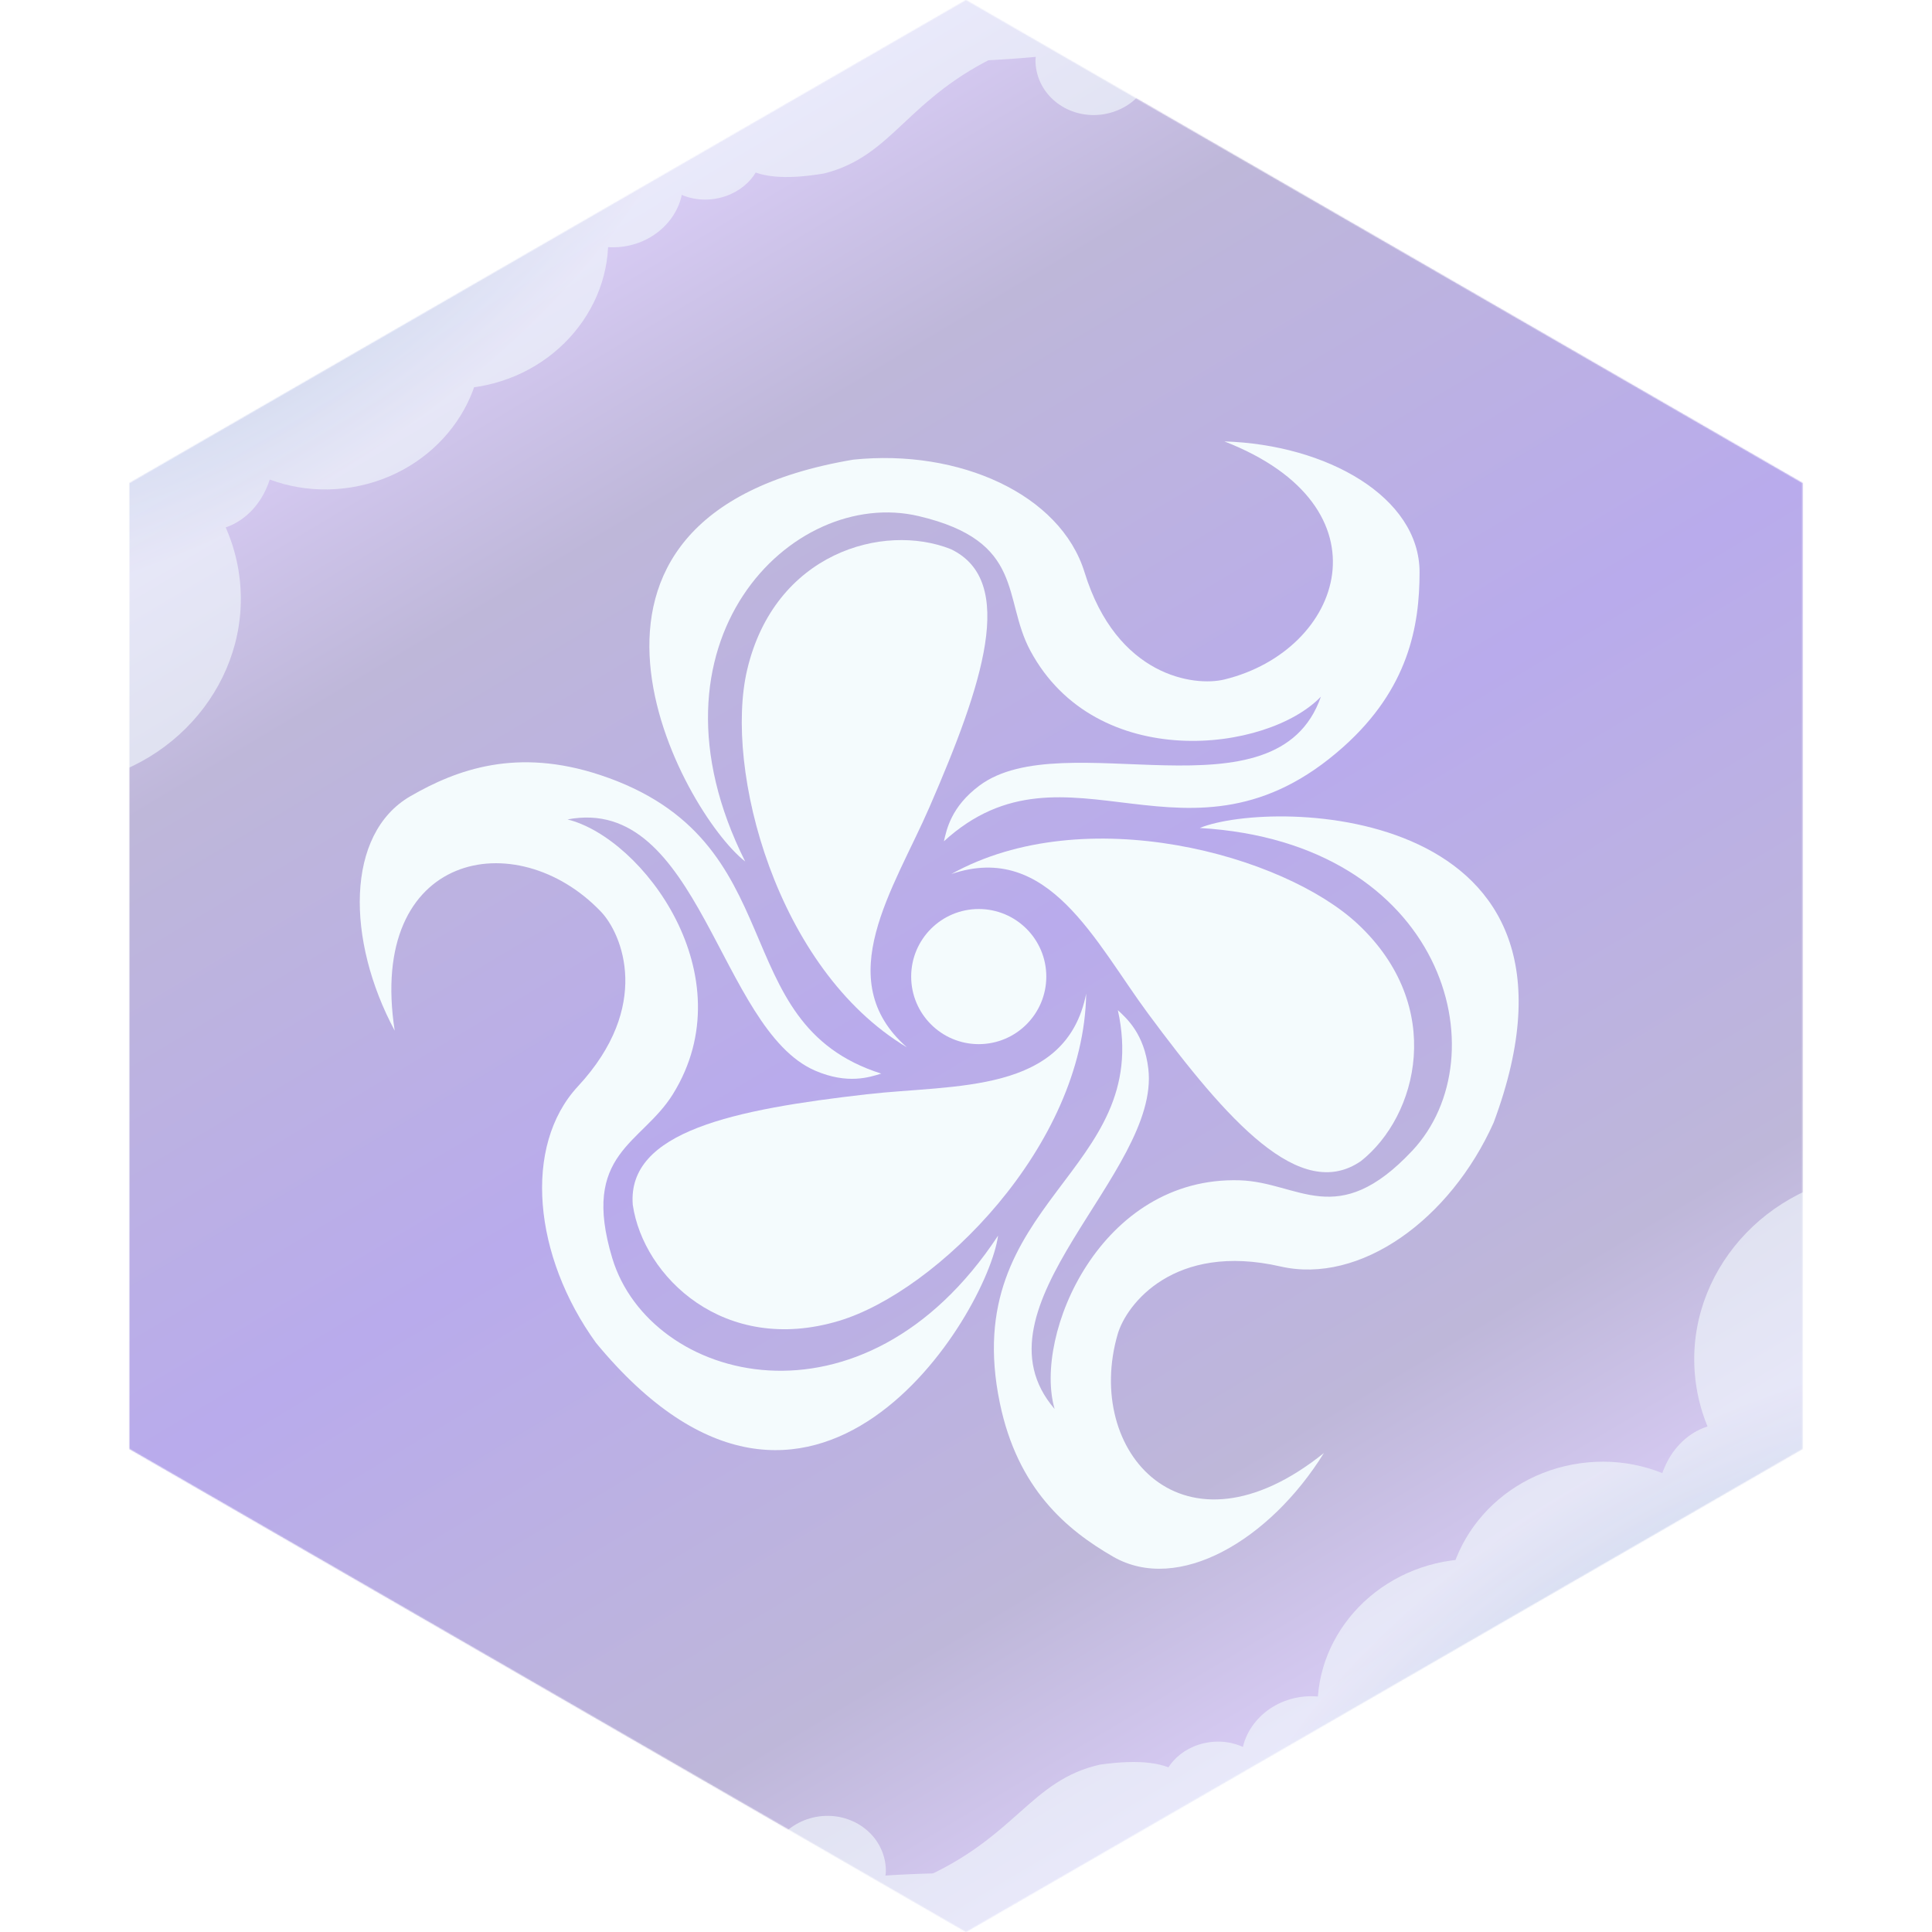 <?xml version="1.0" encoding="UTF-8"?>
<svg width="1838" height="1838" fill="none" version="1.1" viewBox="0 0 1838 1838" xmlns="http://www.w3.org/2000/svg">
 <g transform="translate(-.002)" mask="url(#mask216)">
  <path d="m-25.459-45.654h1891.5v1934.1h-1891.5z" fill="url(#paint0_linear_4210_1874)"/>
  <g opacity=".6">
   <g fill="url(#paint1_radial_4210_1874)">
    <path d="m2049.4 1670.5c10.41 74.83 79.13 127.11 153.48 116.77s126.18-79.39 115.78-154.22c-10.41-74.84-79.13-127.12-153.48-116.78-74.35 10.35-126.18 79.39-115.78 154.23z"/>
    <path d="m1892.9 1787.9c8.31 59.7 66.31 100.97 129.56 92.18 63.25-8.8 107.79-64.33 99.48-124.04-8.3-59.71-66.31-100.98-129.55-92.18-63.25 8.8-107.79 64.33-99.49 124.04z"/>
    <path d="m1598.6 1871.4c9.81 70.48 94.99 116.88 190.26 103.63s164.56-81.13 154.75-151.62c-9.8-70.49-94.98-116.89-190.26-103.64-95.27 13.25-164.55 81.14-154.75 151.63z"/>
    <path d="m1416 1782.2c-11.76 56.13 27.31 111.82 87.26 124.38 59.96 12.56 118.09-22.77 129.85-78.9 11.76-56.14-27.31-111.83-87.26-124.39-59.96-12.56-118.09 22.77-129.85 78.91z"/>
    <path d="m2135.2 1474.3c-8.04 37.32 43.9 80.18 116.01 95.72s137.09-2.12 145.13-39.45c8.05-37.32-43.89-80.18-116-95.72s-137.09 2.12-145.14 39.45z"/>
    <path d="m2069.4 1499.2c4.36 31.38 32.03 53.46 61.81 49.32 29.77-4.14 50.37-32.94 46-64.32-4.36-31.38-32.04-53.47-61.81-49.32-29.77 4.14-50.37 32.93-46 64.32z"/>
    <path d="m1987.7 1500.3c5.35 38.46 37.6 65.76 72.04 60.97s58.02-39.86 52.67-78.32c-5.35-38.47-37.6-65.76-72.04-60.97s-58.02 39.85-52.67 78.32z"/>
    <path d="m1807.6 1370.9c12.38 88.99 85.69 152.34 163.74 141.48 78.05-10.85 131.29-91.8 118.91-180.8-12.38-88.99-85.69-152.34-163.74-141.48-78.05 10.85-131.29 91.8-118.91 180.8z"/>
    <path d="m1613.4 1316.2c13.34 95.92 106.08 162.27 207.15 148.22 101.07-14.06 172.18-103.21 158.84-199.13s-106.09-162.28-207.15-148.22c-101.07 14.06-172.19 103.21-158.84 199.13z"/>
    <path d="m1577.6 1443c6.04 43.45 41.08 74.48 78.26 69.31 37.17-5.17 62.41-44.59 56.37-88.04-6.05-43.45-41.08-74.48-78.26-69.31s-62.41 44.58-56.37 88.04z"/>
    <path d="m1377.3 1549.2c10.52 75.64 84.02 127.92 164.16 116.77 80.15-11.15 136.59-81.5 126.07-157.14s-84.02-127.92-164.17-116.77c-80.14 11.15-136.58 81.5-126.06 157.14z"/>
    <path d="m1254.7 1641.7c10.52 75.64 84.02 127.92 164.17 116.77 80.14-11.15 136.58-81.5 126.06-157.14s-84.02-127.92-164.16-116.77c-80.15 11.14-136.59 81.5-126.07 157.14z"/>
    <path d="m1181.4 1682.5c4.54 32.67 37.06 55.15 72.63 50.2 35.56-4.95 60.71-35.44 56.17-68.11-4.55-32.67-37.06-55.15-72.63-50.2s-60.71 35.44-56.17 68.11z"/>
    <path d="m1105.4 1708.6c3.38 24.3 29.09 40.81 57.41 36.87s48.55-26.84 45.17-51.14-29.09-40.81-57.41-36.87-48.55 26.84-45.17 51.14z"/>
    <path d="m874.69 1788.2c-92.181 39.86 76.602 96.58 153.05 85.95 76.44-10.64 131.86-66.35 123.78-124.45s-28.48-81.59-104.92-70.95c-66.834 14.94-79.726 69.6-171.91 109.45z"/>
    <path d="m719.97 1796.9c-153.69 21.38-301.71 107.32-301.71 107.32s159.58-22.29 313.27-43.67 276-35.65 272.7-59.39c-3.3-23.73-130.57-25.63-284.26-4.26z"/>
    <path d="m1480.4 1705.1c9.38 67.44 181.23 99.25 383.85 71.07s359.27-105.69 349.89-173.12c-9.38-67.44-181.24-99.25-383.85-71.07-202.62 28.18-359.27 105.69-349.89 173.12z"/>
    <path d="m1546.5 1612.2c12.42 89.32 140.17 145.36 285.34 125.17 145.16-20.2 252.76-108.97 240.34-198.29s-140.17-145.36-285.33-125.16c-145.17 20.19-252.77 108.96-240.35 198.28z"/>
    <path d="m1084.1 1781.6c3.92 28.17 84.87 9.29 180.63-4.03 95.75-13.32 170.05-16.04 166.13-44.2s-84.72-40.2-180.47-26.88c-95.76 13.32-170.21 46.95-166.29 75.11z"/>
    <path d="m737.74 1841.4c4.254 30.58 32.75 51.88 63.65 47.59 30.899-4.3 52.5-32.57 48.247-63.15s-32.75-51.88-63.649-47.58c-30.9 4.29-52.501 32.57-48.248 63.14z"/>
    <path d="m730.4 1788.6c4.052 29.13 12.948 20.48 63.068 13.51 30.899-4.3 52.88 0.06 48.829-29.07-4.052-29.13-32.385-49.26-63.285-44.96-30.899 4.29-52.663 31.39-48.612 60.52z"/>
    <path d="m682.44 1853.8c4.253 30.57 32.75 51.88 63.649 47.58s52.5-32.57 48.247-63.15c-4.253-30.57-32.75-51.88-63.649-47.58s-52.5 32.57-48.247 63.15z"/>
    <path d="m676.36 1810.2c4.052 29.12 12.948 20.47 63.068 13.5 30.899-4.3 52.881 0.06 48.829-29.07s-32.385-49.26-63.285-44.96c-30.899 4.3-52.663 31.4-48.612 60.53z"/>
    <path d="m607.46 1853c4.253 30.58 32.75 51.88 63.649 47.58s52.5-32.57 48.247-63.15c-4.253-30.57-32.75-51.88-63.649-47.58s-52.5 32.57-48.247 63.15z"/>
    <path d="m601.39 1809.3c4.052 29.13 12.948 20.47 63.068 13.5 30.899-4.3 52.88 0.06 48.829-29.07-4.052-29.13-32.385-49.26-63.285-44.96-30.899 4.3-52.663 31.4-48.612 60.53z"/>
   </g>
   <g fill="url(#paint26_radial_4210_1874)">
    <path d="m-218.31 199.54c-12.369-74.535-82.428-125-156.48-112.71-74.054 12.288-124.06 82.672-111.69 157.21s82.427 125 156.48 112.71c74.055-12.289 124.06-82.673 111.69-157.21z"/>
    <path d="m-64.903 78.061c-9.868-59.468-68.935-99.203-131.93-88.75-62.995 10.453-106.06 67.135-96.195 126.6 9.868 59.468 68.935 99.203 131.93 88.75 62.995-10.453 106.06-67.136 96.195-126.6z"/>
    <path d="m227.15-13.049c-11.65-70.208-98.02-114.36-192.91-98.611-94.893 15.746-162.37 85.425-150.72 155.63 11.65 70.207 98.02 114.36 192.91 98.611 94.893-15.746 162.37-85.425 150.72-155.63z"/>
    <path d="m412.01 71.321c10.283-56.427-30.234-111.07-90.498-122.06-60.264-10.982-117.45 25.859-127.74 82.286-10.283 56.427 30.235 111.07 90.499 122.06s117.45-25.859 127.74-82.286z"/>
    <path d="m-298.88 397.9c7.062-37.525-45.981-79.005-118.48-92.649s-136.99 5.715-144.05 43.24c-7.062 37.525 45.982 79.005 118.48 92.649 72.495 13.644 136.99-5.716 144.05-43.24z"/>
    <path d="m-233.82 371.27c-5.186-31.257-33.43-52.607-63.084-47.686-29.654 4.92-49.489 34.248-44.302 65.505s33.43 52.606 63.084 47.686c29.654-4.921 49.489-34.248 44.302-65.505z"/>
    <path d="m-152.17 368.1c-6.357-38.309-39.318-64.751-73.62-59.059s-56.957 41.362-50.6 79.672c6.357 38.309 39.318 64.751 73.62 59.059 34.303-5.692 56.957-41.362 50.6-79.672z"/>
    <path d="m31.342 492.73c-14.709-88.641-89.654-150.04-167.4-137.14-77.741 12.9-128.84 95.215-114.13 183.86 14.709 88.641 89.654 150.04 167.4 137.14 77.741-12.9 128.84-95.215 114.13-183.86z"/>
    <path d="m226.85 542.3c-15.853-95.534-110.31-159.44-210.97-142.74-100.66 16.704-169.42 107.69-153.56 203.22 15.853 95.534 110.31 159.44 210.97 142.74 100.66-16.704 169.42-107.69 153.56-203.22z"/>
    <path d="m259.35 414.63c-7.181-43.279-43.02-73.383-80.047-67.239-37.027 6.145-61.222 46.21-54.041 89.488 7.182 43.279 43.02 73.383 80.047 67.239 37.028-6.145 61.223-46.21 54.041-89.488z"/>
    <path d="m456.76 303.14c-12.501-75.337-87.346-125.67-167.17-112.43-79.826 13.246-134.4 85.057-121.9 160.39 12.502 75.337 87.347 125.67 167.17 112.43s134.4-85.056 121.9-160.39z"/>
    <path d="m576.87 207.46c-12.501-75.337-87.347-125.67-167.17-112.43-79.825 13.246-134.4 85.056-121.9 160.39s87.346 125.67 167.17 112.43c79.825-13.245 134.4-85.056 121.9-160.39z"/>
    <path d="m649.12 164.76c-5.399-32.54-38.494-54.153-73.918-48.274-35.425 5.878-59.765 37.021-54.365 69.56 5.399 32.54 38.493 54.153 73.918 48.274 35.424-5.878 59.764-37.021 54.365-69.56z"/>
    <path d="m724.4 136.76c-4.017-24.204-30.142-40.03-58.354-35.349-28.211 4.682-47.825 28.098-43.809 52.302 4.017 24.204 30.142 40.03 58.354 35.349 28.211-4.681 47.825-28.097 43.809-52.302z"/>
    <path d="m952.94 51.119c91.1-42.256-79.108-94.532-155.25-81.898-76.139 12.634-130.08 69.785-120.48 127.65 9.602 57.865 30.606 80.81 106.74 68.176 66.42-16.687 77.873-71.672 168.98-113.93z"/>
    <path d="m1107.4 38.315c153.08-25.401 298.8-115.19 298.8-115.19s-158.94 26.466-312.02 51.868c-153.08 25.401-274.98 42.881-271.05 66.518 3.923 23.637 131.2 22.206 284.27-3.195z"/>
    <path d="m349.64 150.04c-11.145-67.162-183.78-94.461-385.58-60.974-201.81 33.486-356.37 115.08-345.22 182.24 11.144 67.162 183.78 94.461 385.58 60.974 201.81-33.487 356.37-115.08 345.23-182.24z"/>
    <path d="m286.02 244.69c-14.762-88.961-143.94-141.63-288.52-117.64-144.58 23.991-249.82 115.56-235.06 204.52 14.762 88.962 143.94 141.63 288.52 117.64 144.58-23.991 249.82-115.56 235.06-204.52z"/>
    <path d="m743.8 63.159c-4.655-28.051-85.089-7.055-180.46 8.771-95.374 15.826-169.57 20.488-164.92 48.539 4.654 28.051 85.743 37.962 181.12 22.136 95.373-15.826 168.92-51.395 164.26-79.446z"/>
    <path d="m1088.4-5.663c-5.05-30.455-34.09-51.004-64.87-45.898-30.777 5.107-51.629 33.936-46.575 64.391 5.054 30.455 34.095 51.004 64.875 45.898 30.78-5.107 51.63-33.936 46.57-64.391z"/>
    <path d="m1097.2 46.869c-4.81-29.013-13.48-20.13-63.4-11.847-30.77 5.107-52.862 1.327-48.048 30.34s33.668 48.393 64.438 43.286c30.78-5.107 51.83-32.766 47.01-61.779z"/>
    <path d="m1143.4-19.553c-5.05-30.455-34.1-51.004-64.88-45.898-30.77 5.107-51.62 33.936-46.57 64.391 5.05 30.455 34.1 51.004 64.88 45.898 30.77-5.107 51.62-33.936 46.57-64.391z"/>
    <path d="m1150.6 23.914c-4.81-29.013-13.48-20.13-63.4-11.847-30.77 5.107-52.86 1.327-48.05 30.34 4.82 29.013 33.67 48.392 64.44 43.286 30.78-5.107 51.83-32.766 47.01-61.779z"/>
    <path d="m1218.4-20.661c-5.06-30.455-34.1-51.004-64.88-45.898-30.77 5.107-51.62 33.936-46.57 64.391s34.1 51.004 64.87 45.898c30.78-5.107 51.63-33.936 46.58-64.391z"/>
    <path d="m1225.6 22.807c-4.81-29.013-13.48-20.13-63.4-11.846-30.77 5.107-52.86 1.327-48.05 30.34 4.82 29.013 33.67 48.392 64.44 43.286 30.78-5.107 51.83-32.766 47.01-61.779z"/>
   </g>
  </g>
  <g fill="#f4fbfd" filter="url(#filter0_ii_4210_1874)">
   <path d="m894.61 516.9c63.369 30.167 30.247 129.15-20.27 245.46-33.678 77.54-94.894 164.07-21.434 228.54-124.47-74.478-174.19-264.81-152.02-359.13 26.138-111.21 129.44-140.37 193.72-114.87z"/>
   <path d="m1284.8 1099.1c-57.81 39.79-126.97-38.38-202.44-140.28-50.31-67.936-94.639-164.21-187.2-132.83 126.74-70.553 316.42-18.446 387.02 47.915 83.24 78.242 56.84 182.28 2.62 225.2z"/>
   <path d="m592.08 1140.7c-5.558-69.97 96.724-90.77 222.71-105.18 83.99-9.6 189.53 0.15 208.64-95.705-2.27 145.04-142.24 283.26-235.01 311.22-109.38 32.97-186.28-41.91-196.34-110.33z"/>
   <circle cx="921.21" cy="923.56" r="64.277"/>
   <path d="m1154.9 414.43c97.69 3.051 185.69 52.995 185.69 124.46 0 51.139-10.5 110.88-72.69 166.31-147.21 131.22-262.47-17.521-379.82 89.651 2.592-11.307 6.898-32.938 33.803-52.996 79.919-59.585 282.74 36.381 324.85-84.599-50.99 53.088-213.86 72.836-276.44-43.737-26.701-49.738-4.429-104.11-106.28-128.05-120.6-28.349-269.56 120.03-165 328.57-59.178-45.909-216.28-328.57 102.88-382.27 100.98-10.401 197.13 33.072 219.97 107.12 30.65 99.403 104.56 108.98 133.04 102.03 113-27.546 160.3-164.24 0-226.5z"/>
   <path d="m365.59 975c-46.199-86.122-46.947-187.3 14.945-223.04 44.288-25.57 101.27-46.346 180.37-20.206 187.25 61.881 116.06 236.07 267.55 284.11-11.088 3.41-31.973 10.5-62.797-2.77-91.564-39.426-109.86-263.05-235.69-239.03 71.47 17.613 170 148.78 100.34 261.27-29.723 47.99-87.946 55.89-57.755 156.06 35.751 118.62 238.73 173.44 367.06-21.39-10.17 74.21-176.41 351.59-382.5 102.04-59.5-82.25-69.924-187.25-17.215-244.05 70.76-76.248 42.099-145.04 21.84-166.24-80.354-84.086-222.38-56.694-196.15 113.25z"/>
   <path d="m1249.6 1376.8c-51.48 83.07-138.74 134.31-200.63 98.58-44.29-25.57-90.772-64.53-107.68-146.11-40.035-193.1 146.41-218.55 112.27-373.76 8.49 7.898 25.07 22.442 28.99 55.772 11.64 99.01-172.87 226.67-89.156 323.63-20.481-70.71 43.846-221.63 176.1-217.54 56.42 1.75 92.37 48.22 164.03-28.01 84.85-90.27 30.84-293.46-202.05-307.18 69.35-28.295 392.69-23.017 279.62 280.24-41.49 92.65-127.21 154.18-202.75 136.93-101.41-23.15-146.66 36.07-154.89 64.21-32.64 111.63 62.09 220.94 196.15 113.25z"/>
  </g>
 </g>
 <defs>
  <filter id="filter0_ii_4210_1874" x="332.35" y="414.43" width="1102.5" height="1075" color-interpolation-filters="sRGB" filterUnits="userSpaceOnUse">
   <feFlood flood-opacity="0" result="BackgroundImageFix"/>
   <feBlend in="SourceGraphic" in2="BackgroundImageFix" result="shape"/>
   <feColorMatrix in="SourceAlpha" result="hardAlpha" values="0 0 0 0 0 0 0 0 0 0 0 0 0 0 0 0 0 0 127 0"/>
   <feOffset dy="25.321"/>
   <feGaussianBlur stdDeviation="1.266"/>
   <feComposite in2="hardAlpha" k2="-1" k3="1" operator="arithmetic"/>
   <feColorMatrix values="0 0 0 0 1 0 0 0 0 1 0 0 0 0 1 0 0 0 0.64 0"/>
   <feBlend in2="shape" result="effect1_innerShadow_4210_1874"/>
   <feColorMatrix in="SourceAlpha" result="hardAlpha" values="0 0 0 0 0 0 0 0 0 0 0 0 0 0 0 0 0 0 127 0"/>
   <feOffset dx="9.909" dy="-19.817"/>
   <feComposite in2="hardAlpha" k2="-1" k3="1" operator="arithmetic"/>
   <feColorMatrix values="0 0 0 0 0 0 0 0 0 0 0 0 0 0 0 0 0 0 0.26 0"/>
   <feBlend in2="effect1_innerShadow_4210_1874" result="effect2_innerShadow_4210_1874"/>
  </filter>
  <linearGradient id="paint0_linear_4210_1874" x1="1373.9" x2="466.48" y1="1689.1" y2="170.4" gradientUnits="userSpaceOnUse">
   <stop stop-color="#E2D4FF" offset="0"/>
   <stop stop-color="#BEB7D9" offset=".2"/>
   <stop stop-color="#B9ABEC" offset=".5"/>
   <stop stop-color="#BEB7D9" offset=".803"/>
   <stop stop-color="#E2D4FF" offset="1"/>
  </linearGradient>
  <radialGradient id="paint1_radial_4210_1874" cx="0" cy="0" r="1" gradientTransform="matrix(259.84 418.7 -989.19 613.88 1593.2 1596.8)" gradientUnits="userSpaceOnUse">
   <stop stop-color="#B4D4DD" offset="0"/>
   <stop stop-color="#F4FBFD" offset=".418"/>
   <stop stop-color="#F4FBFD" offset="1"/>
  </radialGradient>
  <radialGradient id="paint26_radial_4210_1874" cx="0" cy="0" r="1" gradientTransform="matrix(-270.73 -411.74 972.75 -639.61 239.66 261.25)" gradientUnits="userSpaceOnUse">
   <stop stop-color="#B4D4DD" offset="0"/>
   <stop stop-color="#F4FBFD" offset=".418"/>
   <stop stop-color="#F4FBFD" offset="1"/>
  </radialGradient>
  <mask id="mask216" maskUnits="userSpaceOnUse">
   <path d="m919 0 795.88 459.5v919l-795.88 459.5-795.88-459.5v-919z" fill="#fff"/>
  </mask>
 </defs>
</svg>
